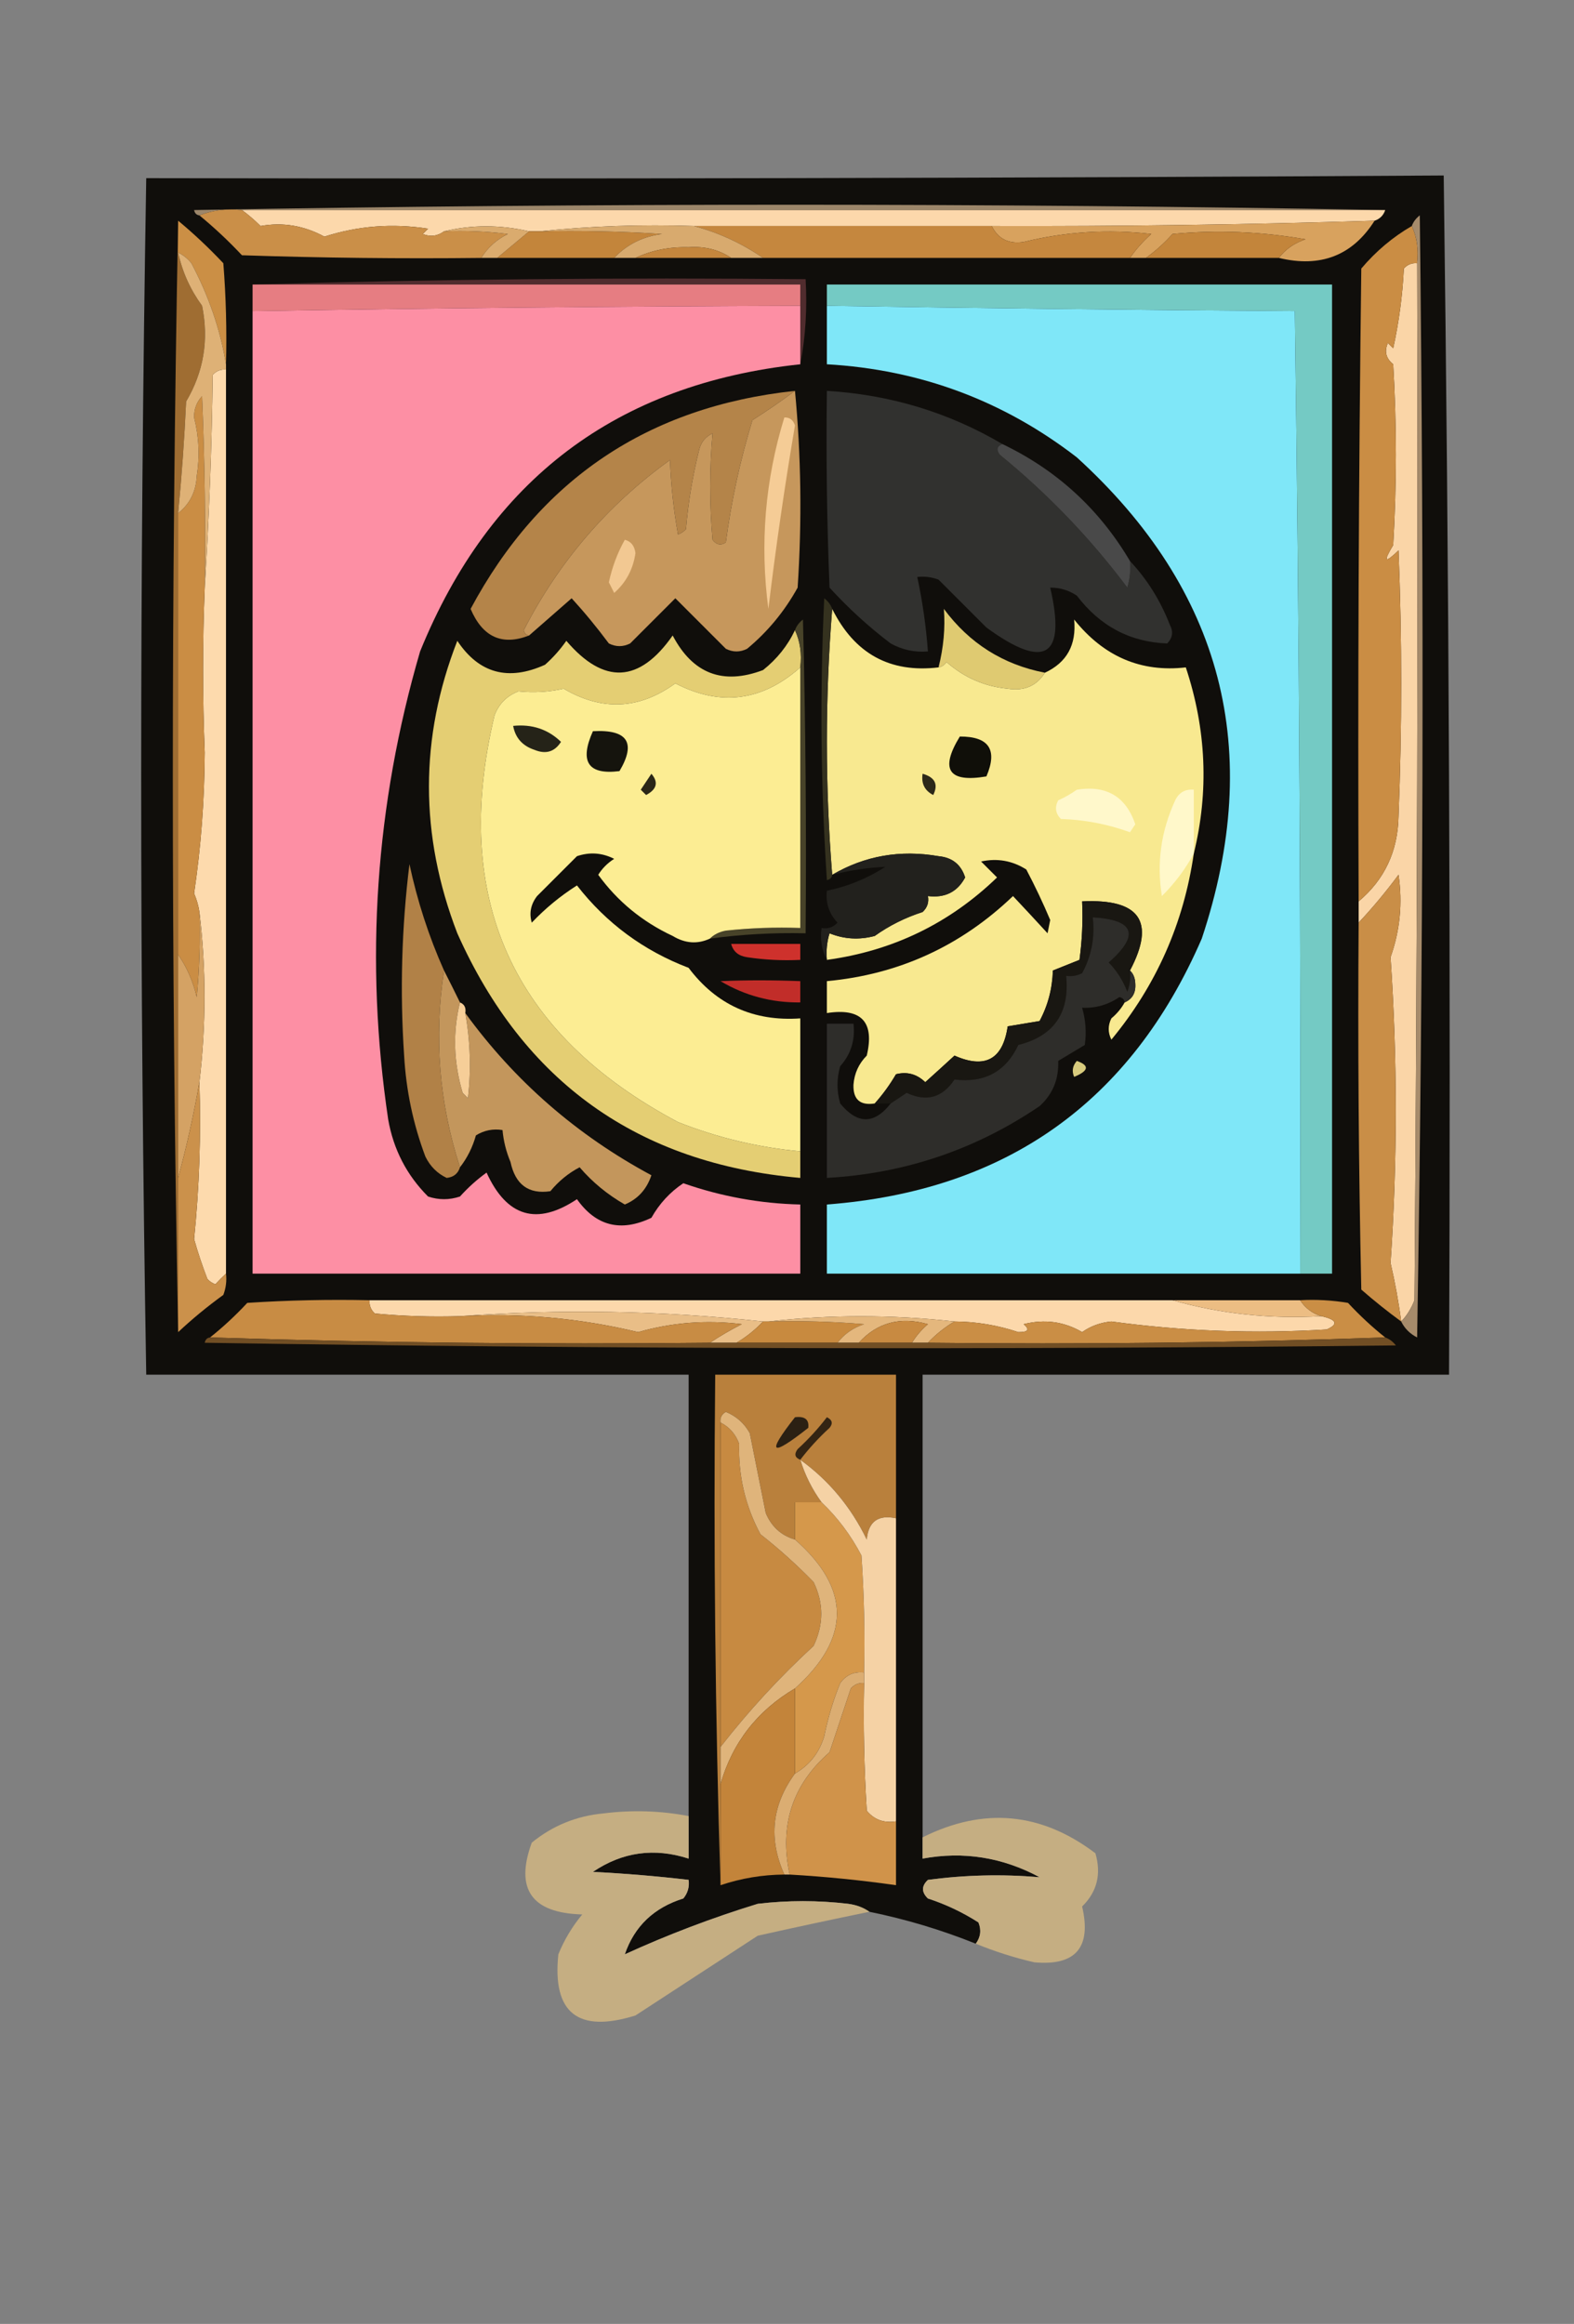 <?xml version="1.0" encoding="UTF-8"?>
<!DOCTYPE svg PUBLIC "-//W3C//DTD SVG 1.1//EN" "http://www.w3.org/Graphics/SVG/1.1/DTD/svg11.dtd">
<svg xmlns="http://www.w3.org/2000/svg" version="1.1" width="296px" height="437px" style="shape-rendering:geometricPrecision; text-rendering:geometricPrecision; image-rendering:optimizeQuality; fill-rule:evenodd; clip-rule:evenodd" xmlns:xlink="http://www.w3.org/1999/xlink">
<rect width="100%" height="100%" fill="#808080" stroke="none"/>
<g><path style="opacity:0.997" fill="#100e0b" d="M 173.5,345.5 C 173.5,346.833 173.5,348.167 173.5,349.5C 181.188,348.084 188.522,349.251 195.5,353C 188.475,352.402 181.475,352.569 174.5,353.5C 173.269,354.651 173.269,355.817 174.5,357C 177.864,358.099 181.03,359.599 184,361.5C 184.579,362.928 184.412,364.262 183.5,365.5C 177.028,362.899 170.362,360.899 163.5,359.5C 162.391,358.71 161.058,358.21 159.5,358C 153.833,357.333 148.167,357.333 142.5,358C 133.893,360.645 125.56,363.811 117.5,367.5C 119.302,362.229 122.968,358.729 128.5,357C 129.337,355.989 129.67,354.822 129.5,353.5C 123.533,352.802 117.533,352.302 111.5,352C 117.04,348.245 123.04,347.411 129.5,349.5C 129.5,346.833 129.5,344.167 129.5,341.5C 129.5,313.833 129.5,286.167 129.5,258.5C 95.5,258.5 61.5,258.5 27.5,258.5C 26.235,183.567 26.235,108.567 27.5,33.5C 108.888,33.658 190.221,33.491 271.5,33C 272.498,108.096 272.832,183.262 272.5,258.5C 239.5,258.5 206.5,258.5 173.5,258.5C 173.5,287.5 173.5,316.5 173.5,345.5 Z"/></g>
<g><path style="opacity:1" fill="#9c866a" d="M 260.5,39.5 C 188.833,39.5 117.167,39.5 45.5,39.5C 42.615,39.194 39.948,39.527 37.5,40.5C 36.957,40.44 36.624,40.107 36.5,39.5C 111.332,38.168 185.999,38.168 260.5,39.5 Z"/></g>
<g><path style="opacity:1" fill="#fcd8ab" d="M 45.5,39.5 C 117.167,39.5 188.833,39.5 260.5,39.5C 260.167,40.5 259.5,41.167 258.5,41.5C 234.507,42.243 210.507,42.577 186.5,42.5C 167.833,42.5 149.167,42.5 130.5,42.5C 120.652,42.173 110.986,42.506 101.5,43.5C 100.833,43.5 100.167,43.5 99.5,43.5C 94.036,42.243 88.703,42.243 83.5,43.5C 82.262,44.412 80.928,44.579 79.5,44C 79.833,43.667 80.167,43.333 80.5,43C 73.829,41.965 67.329,42.465 61,44.5C 57.161,42.416 53.161,41.749 49,42.5C 47.855,41.364 46.688,40.364 45.5,39.5 Z"/></g>
<g><path style="opacity:1" fill="#d8a25e" d="M 258.5,41.5 C 254.344,48.056 248.344,50.39 240.5,48.5C 241.749,46.864 243.416,45.697 245.5,45C 237.214,43.546 228.881,43.213 220.5,44C 218.937,45.736 217.27,47.236 215.5,48.5C 214.5,48.5 213.5,48.5 212.5,48.5C 213.625,46.871 214.959,45.371 216.5,44C 208.369,43.063 200.369,43.563 192.5,45.5C 189.692,45.922 187.692,44.922 186.5,42.5C 210.507,42.577 234.507,42.243 258.5,41.5 Z"/></g>
<g><path style="opacity:1" fill="#ca8f48" d="M 37.5,40.5 C 39.948,39.527 42.615,39.194 45.5,39.5C 46.688,40.364 47.855,41.364 49,42.5C 53.161,41.749 57.161,42.416 61,44.5C 67.329,42.465 73.829,41.965 80.5,43C 80.167,43.333 79.833,43.667 79.5,44C 80.928,44.579 82.262,44.412 83.5,43.5C 87.514,43.334 91.514,43.501 95.5,44C 93.382,45.049 91.716,46.549 90.5,48.5C 75.496,48.667 60.496,48.5 45.5,48C 42.964,45.295 40.297,42.795 37.5,40.5 Z"/></g>
<g><path style="opacity:1" fill="#c3853b" d="M 99.5,43.5 C 100.167,43.5 100.833,43.5 101.5,43.5C 109.174,43.334 116.841,43.5 124.5,44C 120.89,44.472 117.89,45.972 115.5,48.5C 108.167,48.5 100.833,48.5 93.5,48.5C 95.5,46.833 97.5,45.167 99.5,43.5 Z"/></g>
<g><path style="opacity:1" fill="#c5873e" d="M 130.5,42.5 C 149.167,42.5 167.833,42.5 186.5,42.5C 187.692,44.922 189.692,45.922 192.5,45.5C 200.369,43.563 208.369,43.063 216.5,44C 214.959,45.371 213.625,46.871 212.5,48.5C 189.5,48.5 166.5,48.5 143.5,48.5C 139.484,45.751 135.15,43.751 130.5,42.5 Z"/></g>
<g><path style="opacity:1" fill="#c3853b" d="M 240.5,48.5 C 232.167,48.5 223.833,48.5 215.5,48.5C 217.27,47.236 218.937,45.736 220.5,44C 228.881,43.213 237.214,43.546 245.5,45C 243.416,45.697 241.749,46.864 240.5,48.5 Z"/></g>
<g><path style="opacity:1" fill="#daab6e" d="M 83.5,43.5 C 88.703,42.243 94.036,42.243 99.5,43.5C 97.5,45.167 95.5,46.833 93.5,48.5C 92.5,48.5 91.5,48.5 90.5,48.5C 91.716,46.549 93.382,45.049 95.5,44C 91.514,43.501 87.514,43.334 83.5,43.5 Z"/></g>
<g><path style="opacity:1" fill="#d8aa6e" d="M 101.5,43.5 C 110.986,42.506 120.652,42.173 130.5,42.5C 135.15,43.751 139.484,45.751 143.5,48.5C 141.5,48.5 139.5,48.5 137.5,48.5C 135.193,46.953 132.527,46.286 129.5,46.5C 125.883,46.398 122.55,47.065 119.5,48.5C 118.167,48.5 116.833,48.5 115.5,48.5C 117.89,45.972 120.89,44.472 124.5,44C 116.841,43.5 109.174,43.334 101.5,43.5 Z"/></g>
<g><path style="opacity:1" fill="#c4863d" d="M 137.5,48.5 C 131.5,48.5 125.5,48.5 119.5,48.5C 122.55,47.065 125.883,46.398 129.5,46.5C 132.527,46.286 135.193,46.953 137.5,48.5 Z"/></g>
<g><path style="opacity:1" fill="#cb8f45" d="M 33.5,41.5 C 36.464,43.962 39.297,46.629 42,49.5C 42.499,55.825 42.666,62.158 42.5,68.5C 41.447,62.043 39.281,55.71 36,49.5C 35.292,48.62 34.458,47.953 33.5,47.5C 33.5,45.5 33.5,43.5 33.5,41.5 Z"/></g>
<g><path style="opacity:1" fill="#fad5a7" d="M 266.5,49.5 C 266.667,114.501 266.5,179.501 266,244.5C 265.392,246.066 264.558,247.4 263.5,248.5C 263.019,244.798 262.352,241.131 261.5,237.5C 262.803,218.361 262.803,199.194 261.5,180C 263.286,174.977 263.786,169.81 263,164.5C 260.636,167.69 258.136,170.69 255.5,173.5C 255.5,172.167 255.5,170.833 255.5,169.5C 260.378,165.404 262.878,160.071 263,153.5C 263.667,136.833 263.667,120.167 263,103.5C 260.412,106.001 260.078,105.668 262,102.5C 262.667,91.167 262.667,79.833 262,68.5C 260.635,67.407 260.301,66.074 261,64.5C 261.333,64.833 261.667,65.167 262,65.5C 263.085,60.563 263.752,55.563 264,50.5C 264.671,49.748 265.504,49.414 266.5,49.5 Z"/></g>
<g><path style="opacity:1" fill="#9f6d32" d="M 33.5,41.5 C 33.5,43.5 33.5,45.5 33.5,47.5C 34.28,51.127 35.78,54.46 38,57.5C 39.301,63.922 38.301,69.922 35,75.5C 34.675,82.525 34.175,89.525 33.5,96.5C 33.5,124.167 33.5,151.833 33.5,179.5C 33.5,193.5 33.5,207.5 33.5,221.5C 33.5,231.167 33.5,240.833 33.5,250.5C 32.167,180.833 32.167,111.167 33.5,41.5 Z"/></g>
<g><path style="opacity:1" fill="#ca8d44" d="M 265.5,42.5 C 266.468,44.607 266.802,46.941 266.5,49.5C 265.504,49.414 264.671,49.748 264,50.5C 263.752,55.563 263.085,60.563 262,65.5C 261.667,65.167 261.333,64.833 261,64.5C 260.301,66.074 260.635,67.407 262,68.5C 262.667,79.833 262.667,91.167 262,102.5C 260.078,105.668 260.412,106.001 263,103.5C 263.667,120.167 263.667,136.833 263,153.5C 262.878,160.071 260.378,165.404 255.5,169.5C 255.333,129.832 255.5,90.165 256,50.5C 258.747,47.246 261.914,44.58 265.5,42.5 Z"/></g>
<g><path style="opacity:1" fill="#512c2e" d="M 47.5,53.5 C 81.996,52.502 116.663,52.168 151.5,52.5C 151.821,58.026 151.488,63.359 150.5,68.5C 150.5,64.833 150.5,61.167 150.5,57.5C 150.5,56.167 150.5,54.833 150.5,53.5C 116.167,53.5 81.833,53.5 47.5,53.5 Z"/></g>
<g><path style="opacity:1" fill="#e67d82" d="M 47.5,53.5 C 81.833,53.5 116.167,53.5 150.5,53.5C 150.5,54.833 150.5,56.167 150.5,57.5C 116.164,57.608 81.831,57.941 47.5,58.5C 47.5,56.833 47.5,55.167 47.5,53.5 Z"/></g>
<g><path style="opacity:1" fill="#74cac4" d="M 244.5,239.5 C 244.668,179.163 244.334,118.829 243.5,58.5C 214.165,58.303 184.831,57.969 155.5,57.5C 155.5,56.167 155.5,54.833 155.5,53.5C 187.167,53.5 218.833,53.5 250.5,53.5C 250.5,115.5 250.5,177.5 250.5,239.5C 248.5,239.5 246.5,239.5 244.5,239.5 Z"/></g>
<g><path style="opacity:1" fill="#fd8fa4" d="M 150.5,57.5 C 150.5,61.167 150.5,64.833 150.5,68.5C 115.974,72.176 92.141,90.176 79,122.5C 70.573,151.381 68.573,180.714 73,210.5C 73.991,216.157 76.491,220.99 80.5,225C 82.5,225.667 84.5,225.667 86.5,225C 88.017,223.315 89.684,221.815 91.5,220.5C 95.311,228.85 100.978,230.517 108.5,225.5C 112.09,230.568 116.757,231.735 122.5,229C 124.005,226.33 126.005,224.164 128.5,222.5C 135.631,224.993 142.965,226.326 150.5,226.5C 150.5,230.833 150.5,235.167 150.5,239.5C 116.167,239.5 81.833,239.5 47.5,239.5C 47.5,179.167 47.5,118.833 47.5,58.5C 81.831,57.941 116.164,57.608 150.5,57.5 Z"/></g>
<g><path style="opacity:1" fill="#7fe7f8" d="M 155.5,57.5 C 184.831,57.969 214.165,58.303 243.5,58.5C 244.334,118.829 244.668,179.163 244.5,239.5C 214.833,239.5 185.167,239.5 155.5,239.5C 155.5,235.167 155.5,230.833 155.5,226.5C 189.161,223.938 212.661,207.272 226,176.5C 237.77,141.159 229.937,110.992 202.5,86C 188.69,75.339 173.023,69.506 155.5,68.5C 155.5,64.833 155.5,61.167 155.5,57.5 Z"/></g>
<g><path style="opacity:1" fill="#fddaad" d="M 42.5,69.5 C 42.5,126.167 42.5,182.833 42.5,239.5C 41.849,240.091 41.182,240.757 40.5,241.5C 39.914,241.291 39.414,240.957 39,240.5C 38.04,238.02 37.207,235.52 36.5,233C 37.486,223.25 37.819,213.416 37.5,203.5C 38.774,192.693 38.774,182.026 37.5,171.5C 37.322,170.305 36.989,169.138 36.5,168C 37.791,159.291 38.458,150.458 38.5,141.5C 38.083,131.065 38.083,120.732 38.5,110.5C 39.331,97.34 39.831,84.006 40,70.5C 40.671,69.748 41.504,69.414 42.5,69.5 Z"/></g>
<g><path style="opacity:1" fill="#b48449" d="M 149.5,73.5 C 146.924,75.421 144.257,77.255 141.5,79C 139.188,86.577 137.521,94.243 136.5,102C 135.551,102.617 134.718,102.451 134,101.5C 133.416,94.756 133.416,88.089 134,81.5C 132.701,82.09 131.868,83.09 131.5,84.5C 130.259,89.431 129.425,94.431 129,99.5C 128.586,99.957 128.086,100.291 127.5,100.5C 126.672,95.868 126.172,91.202 126,86.5C 114.271,94.955 105.104,105.622 98.5,118.5C 98.624,119.107 98.957,119.44 99.5,119.5C 94.424,121.47 90.757,119.803 88.5,114.5C 101.563,90.117 121.897,76.45 149.5,73.5 Z"/></g>
<g><path style="opacity:1" fill="#c6975c" d="M 149.5,73.5 C 150.66,85.66 150.827,97.993 150,110.5C 147.528,114.966 144.362,118.799 140.5,122C 139.167,122.667 137.833,122.667 136.5,122C 133.294,118.794 130.127,115.627 127,112.5C 124.233,115.267 121.4,118.1 118.5,121C 117.167,121.667 115.833,121.667 114.5,121C 112.265,117.995 109.932,115.162 107.5,112.5C 104.821,114.848 102.154,117.181 99.5,119.5C 98.957,119.44 98.624,119.107 98.5,118.5C 105.104,105.622 114.271,94.955 126,86.5C 126.172,91.202 126.672,95.868 127.5,100.5C 128.086,100.291 128.586,99.957 129,99.5C 129.425,94.431 130.259,89.431 131.5,84.5C 131.868,83.09 132.701,82.09 134,81.5C 133.416,88.089 133.416,94.756 134,101.5C 134.718,102.451 135.551,102.617 136.5,102C 137.521,94.243 139.188,86.577 141.5,79C 144.257,77.255 146.924,75.421 149.5,73.5 Z"/></g>
<g><path style="opacity:1" fill="#31312f" d="M 188.5,83.5 C 187.475,83.897 187.308,84.563 188,85.5C 197.038,92.87 205.038,101.204 212,110.5C 212.494,108.866 212.66,107.199 212.5,105.5C 215.726,108.93 218.226,112.93 220,117.5C 220.684,118.784 220.517,119.951 219.5,121C 212.525,120.739 206.858,117.739 202.5,112C 200.975,110.991 199.308,110.491 197.5,110.5C 200.53,123.557 196.53,126.057 185.5,118C 182.5,115 179.5,112 176.5,109C 175.207,108.51 173.873,108.343 172.5,108.5C 173.487,113.117 174.154,117.784 174.5,122.5C 172.011,122.702 169.677,122.202 167.5,121C 163.367,117.869 159.534,114.369 156,110.5C 155.5,98.171 155.333,85.838 155.5,73.5C 167.403,74.22 178.403,77.554 188.5,83.5 Z"/></g>
<g><path style="opacity:1" fill="#494949" d="M 188.5,83.5 C 198.729,88.395 206.729,95.728 212.5,105.5C 212.66,107.199 212.494,108.866 212,110.5C 205.038,101.204 197.038,92.87 188,85.5C 187.308,84.563 187.475,83.897 188.5,83.5 Z"/></g>
<g><path style="opacity:1" fill="#ca8d44" d="M 38.5,110.5 C 38.083,120.732 38.083,131.065 38.5,141.5C 38.458,150.458 37.791,159.291 36.5,168C 36.989,169.138 37.322,170.305 37.5,171.5C 37.666,176.844 37.499,182.177 37,187.5C 36.295,184.524 35.129,181.858 33.5,179.5C 33.5,151.833 33.5,124.167 33.5,96.5C 35.694,94.779 36.861,92.445 37,89.5C 37.581,85.811 37.415,82.144 36.5,78.5C 36.477,76.933 36.977,75.6 38,74.5C 38.5,86.495 38.666,98.495 38.5,110.5 Z"/></g>
<g><path style="opacity:1" fill="#f5cc96" d="M 147.5,78.5 C 148.497,78.47 149.164,78.97 149.5,80C 147.555,91.448 145.888,102.948 144.5,114.5C 142.877,102.283 143.877,90.283 147.5,78.5 Z"/></g>
<g><path style="opacity:1" fill="#deb176" d="M 33.5,47.5 C 34.458,47.953 35.292,48.62 36,49.5C 39.281,55.71 41.447,62.043 42.5,68.5C 42.5,68.833 42.5,69.167 42.5,69.5C 41.504,69.414 40.671,69.748 40,70.5C 39.831,84.006 39.331,97.34 38.5,110.5C 38.666,98.495 38.5,86.495 38,74.5C 36.977,75.6 36.477,76.933 36.5,78.5C 37.415,82.144 37.581,85.811 37,89.5C 36.861,92.445 35.694,94.779 33.5,96.5C 34.175,89.525 34.675,82.525 35,75.5C 38.301,69.922 39.301,63.922 38,57.5C 35.78,54.46 34.28,51.127 33.5,47.5 Z"/></g>
<g><path style="opacity:1" fill="#f2c892" d="M 117.5,101.5 C 118.649,101.791 119.316,102.624 119.5,104C 119.069,107.031 117.736,109.531 115.5,111.5C 115.167,110.833 114.833,110.167 114.5,109.5C 115.122,106.626 116.122,103.96 117.5,101.5 Z"/></g>
<g><path style="opacity:1" fill="#a68b6b" d="M 263.5,248.5 C 264.558,247.4 265.392,246.066 266,244.5C 266.5,179.501 266.667,114.501 266.5,49.5C 266.802,46.941 266.468,44.607 265.5,42.5C 265.783,41.711 266.283,41.044 267,40.5C 267.833,110.836 267.667,181.169 266.5,251.5C 265.145,250.812 264.145,249.812 263.5,248.5 Z"/></g>
<g><path style="opacity:1" fill="#dfca71" d="M 196.5,126.5 C 194.944,128.988 192.611,129.988 189.5,129.5C 185.186,129.097 181.353,127.43 178,124.5C 177.617,125.056 177.117,125.389 176.5,125.5C 177.446,121.723 177.78,118.056 177.5,114.5C 182.304,120.98 188.638,124.98 196.5,126.5 Z"/></g>
<g><path style="opacity:1" fill="#e4ce73" d="M 149.5,118.5 C 150.468,120.607 150.802,122.941 150.5,125.5C 143.303,131.879 135.47,132.879 127,128.5C 120.229,133.418 113.229,133.752 106,129.5C 103.21,130.132 100.377,130.298 97.5,130C 95.333,130.833 93.833,132.333 93,134.5C 84.797,168.925 96.297,194.425 127.5,211C 134.914,213.937 142.581,215.77 150.5,216.5C 150.5,218.167 150.5,219.833 150.5,221.5C 119.983,218.817 98.483,203.483 86,175.5C 78.889,157.055 78.889,138.722 86,120.5C 90.073,126.63 95.573,128.13 102.5,125C 104.019,123.649 105.352,122.149 106.5,120.5C 113.572,128.784 120.239,128.45 126.5,119.5C 130.279,126.697 135.945,128.863 143.5,126C 146.107,123.934 148.107,121.434 149.5,118.5 Z"/></g>
<g><path style="opacity:1" fill="#f8e990" d="M 156.5,114.5 C 160.692,122.925 167.358,126.592 176.5,125.5C 177.117,125.389 177.617,125.056 178,124.5C 181.353,127.43 185.186,129.097 189.5,129.5C 192.611,129.988 194.944,128.988 196.5,126.5C 200.629,124.586 202.463,121.252 202,116.5C 207.57,123.467 214.57,126.467 223,125.5C 226.864,137.172 227.364,148.839 224.5,160.5C 222.604,173.625 217.437,185.291 209,195.5C 208.333,194.167 208.333,192.833 209,191.5C 210.045,190.627 210.878,189.627 211.5,188.5C 212.947,187.866 213.613,186.699 213.5,185C 213.472,183.93 213.139,183.097 212.5,182.5C 217.355,173.304 214.355,168.971 203.5,169.5C 203.665,173.182 203.499,176.848 203,180.5C 201.333,181.167 199.667,181.833 198,182.5C 197.9,185.903 197.066,189.07 195.5,192C 193.5,192.333 191.5,192.667 189.5,193C 188.598,199.217 185.264,201.05 179.5,198.5C 177.663,200.187 175.83,201.854 174,203.5C 172.418,201.971 170.585,201.471 168.5,202C 167.335,203.992 166.002,205.825 164.5,207.5C 161.757,207.923 160.424,206.756 160.5,204C 160.658,201.851 161.492,200.017 163,198.5C 164.5,192.165 162,189.499 155.5,190.5C 155.5,188.5 155.5,186.5 155.5,184.5C 169.013,183.244 180.68,177.911 190.5,168.5C 192.657,170.792 194.824,173.125 197,175.5C 197.167,174.667 197.333,173.833 197.5,173C 196.143,169.785 194.643,166.619 193,163.5C 190.367,161.84 187.534,161.34 184.5,162C 185.5,163 186.5,164 187.5,165C 178.551,173.641 167.884,178.808 155.5,180.5C 155.34,178.801 155.506,177.134 156,175.5C 158.737,176.61 161.571,176.777 164.5,176C 167.22,174.058 170.22,172.558 173.5,171.5C 174.386,170.675 174.719,169.675 174.5,168.5C 177.712,168.894 180.046,167.728 181.5,165C 180.739,162.575 179.072,161.242 176.5,161C 169.29,159.752 162.623,160.919 156.5,164.5C 155.167,147.833 155.167,131.167 156.5,114.5 Z"/></g>
<g><path style="opacity:1" fill="#484329" d="M 133.5,176.5 C 134.263,175.732 135.263,175.232 136.5,175C 141.155,174.501 145.821,174.334 150.5,174.5C 150.5,158.167 150.5,141.833 150.5,125.5C 150.802,122.941 150.468,120.607 149.5,118.5C 149.783,117.711 150.283,117.044 151,116.5C 151.5,136.164 151.667,155.831 151.5,175.5C 145.464,175.36 139.464,175.693 133.5,176.5 Z"/></g>
<g><path style="opacity:1" fill="#fced93" d="M 150.5,125.5 C 150.5,141.833 150.5,158.167 150.5,174.5C 145.821,174.334 141.155,174.501 136.5,175C 135.263,175.232 134.263,175.732 133.5,176.5C 131.177,177.582 128.843,177.415 126.5,176C 120.794,173.329 116.127,169.496 112.5,164.5C 113.263,163.281 114.263,162.281 115.5,161.5C 113.235,160.353 110.902,160.186 108.5,161C 106,163.5 103.5,166 101,168.5C 99.813,170.044 99.48,171.711 100,173.5C 102.557,170.808 105.391,168.475 108.5,166.5C 114.034,173.606 121.034,178.772 129.5,182C 134.73,188.946 141.73,192.113 150.5,191.5C 150.5,199.833 150.5,208.167 150.5,216.5C 142.581,215.77 134.914,213.937 127.5,211C 96.297,194.425 84.797,168.925 93,134.5C 93.833,132.333 95.333,130.833 97.5,130C 100.377,130.298 103.21,130.132 106,129.5C 113.229,133.752 120.229,133.418 127,128.5C 135.47,132.879 143.303,131.879 150.5,125.5 Z"/></g>
<g><path style="opacity:1" fill="#35321f" d="M 156.5,114.5 C 155.167,131.167 155.167,147.833 156.5,164.5C 156.44,165.043 156.107,165.376 155.5,165.5C 154.334,147.843 154.167,130.176 155,112.5C 155.717,113.044 156.217,113.711 156.5,114.5 Z"/></g>
<g><path style="opacity:1" fill="#252318" d="M 96.5,136.5 C 100.05,136.133 103.05,137.133 105.5,139.5C 104.307,141.384 102.641,141.884 100.5,141C 98.249,140.252 96.916,138.752 96.5,136.5 Z"/></g>
<g><path style="opacity:1" fill="#15140d" d="M 111.5,137.5 C 118.004,137.138 119.671,139.638 116.5,145C 110.593,145.746 108.927,143.246 111.5,137.5 Z"/></g>
<g><path style="opacity:1" fill="#100f09" d="M 180.5,138.5 C 185.984,138.481 187.65,140.981 185.5,146C 178.369,147.211 176.702,144.711 180.5,138.5 Z"/></g>
<g><path style="opacity:1" fill="#2a2617" d="M 122.5,145.5 C 123.867,147.093 123.534,148.426 121.5,149.5C 121.167,149.167 120.833,148.833 120.5,148.5C 121.193,147.482 121.859,146.482 122.5,145.5 Z"/></g>
<g><path style="opacity:1" fill="#2c2819" d="M 173.5,145.5 C 175.832,146.162 176.499,147.495 175.5,149.5C 173.889,148.68 173.222,147.346 173.5,145.5 Z"/></g>
<g><path style="opacity:1" fill="#fff8cb" d="M 202.5,148.5 C 208.059,147.608 211.726,149.775 213.5,155C 213.167,155.5 212.833,156 212.5,156.5C 208.318,154.978 203.985,154.145 199.5,154C 198.483,152.951 198.316,151.784 199,150.5C 200.302,149.915 201.469,149.249 202.5,148.5 Z"/></g>
<g><path style="opacity:1" fill="#fff8ca" d="M 224.5,160.5 C 222.941,163.407 220.941,166.074 218.5,168.5C 217.493,162.316 218.326,156.316 221,150.5C 221.71,149.027 222.876,148.36 224.5,148.5C 224.5,152.5 224.5,156.5 224.5,160.5 Z"/></g>
<g><path style="opacity:1" fill="#b18147" d="M 83.5,182.5 C 81.583,195.076 82.583,207.409 86.5,219.5C 86.134,220.695 85.301,221.361 84,221.5C 82.233,220.66 80.899,219.327 80,217.5C 77.703,211.393 76.37,205.059 76,198.5C 75.192,186.465 75.525,174.465 77,162.5C 78.477,169.429 80.643,176.095 83.5,182.5 Z"/></g>
<g><path style="opacity:1" fill="#22211d" d="M 155.5,180.5 C 154.539,178.735 154.205,176.735 154.5,174.5C 155.675,174.719 156.675,174.386 157.5,173.5C 155.914,171.827 155.247,169.827 155.5,167.5C 159.446,166.685 163.113,165.185 166.5,163C 163.16,163.155 159.826,163.655 156.5,164.5C 162.623,160.919 169.29,159.752 176.5,161C 179.072,161.242 180.739,162.575 181.5,165C 180.046,167.728 177.712,168.894 174.5,168.5C 174.719,169.675 174.386,170.675 173.5,171.5C 170.22,172.558 167.22,174.058 164.5,176C 161.571,176.777 158.737,176.61 156,175.5C 155.506,177.134 155.34,178.801 155.5,180.5 Z"/></g>
<g><path style="opacity:1" fill="#ce312c" d="M 137.5,177.5 C 141.833,177.5 146.167,177.5 150.5,177.5C 150.5,178.5 150.5,179.5 150.5,180.5C 147.15,180.665 143.817,180.498 140.5,180C 138.881,179.764 137.881,178.931 137.5,177.5 Z"/></g>
<g><path style="opacity:1" fill="#c12d29" d="M 135.5,184.5 C 140.276,184.296 145.276,184.296 150.5,184.5C 150.5,185.833 150.5,187.167 150.5,188.5C 145.096,188.566 140.096,187.233 135.5,184.5 Z"/></g>
<g><path style="opacity:1" fill="#191712" d="M 212.5,182.5 C 212.657,183.873 212.49,185.207 212,186.5C 211.184,184.375 210.017,182.541 208.5,181C 214.379,175.805 213.379,172.972 205.5,172.5C 205.929,176.257 205.263,179.757 203.5,183C 202.552,183.483 201.552,183.649 200.5,183.5C 201.181,190.493 198.181,194.827 191.5,196.5C 189.149,201.512 185.149,203.678 179.5,203C 177.213,206.424 174.213,207.257 170.5,205.5C 169.482,206.193 168.482,206.859 167.5,207.5C 166.5,207.5 165.5,207.5 164.5,207.5C 166.002,205.825 167.335,203.992 168.5,202C 170.585,201.471 172.418,201.971 174,203.5C 175.83,201.854 177.663,200.187 179.5,198.5C 185.264,201.05 188.598,199.217 189.5,193C 191.5,192.667 193.5,192.333 195.5,192C 197.066,189.07 197.9,185.903 198,182.5C 199.667,181.833 201.333,181.167 203,180.5C 203.499,176.848 203.665,173.182 203.5,169.5C 214.355,168.971 217.355,173.304 212.5,182.5 Z"/></g>
<g><path style="opacity:1" fill="#c3965c" d="M 83.5,182.5 C 84.529,184.517 85.529,186.517 86.5,188.5C 85.13,194.072 85.297,199.739 87,205.5C 87.333,205.833 87.667,206.167 88,206.5C 88.609,201.139 88.442,195.805 87.5,190.5C 96.796,203.29 108.463,213.457 122.5,221C 121.614,223.647 119.948,225.48 117.5,226.5C 114.247,224.643 111.414,222.31 109,219.5C 106.888,220.608 105.054,222.108 103.5,224C 99.412,224.604 96.912,222.77 96,218.5C 95.187,216.564 94.687,214.564 94.5,212.5C 92.712,212.215 91.045,212.548 89.5,213.5C 88.871,215.741 87.871,217.741 86.5,219.5C 82.583,207.409 81.583,195.076 83.5,182.5 Z"/></g>
<g><path style="opacity:1" fill="#f6ce98" d="M 86.5,188.5 C 87.338,188.842 87.672,189.508 87.5,190.5C 88.442,195.805 88.609,201.139 88,206.5C 87.667,206.167 87.333,205.833 87,205.5C 85.297,199.739 85.13,194.072 86.5,188.5 Z"/></g>
<g><path style="opacity:1" fill="#2e2d2a" d="M 212.5,182.5 C 213.139,183.097 213.472,183.93 213.5,185C 213.613,186.699 212.947,187.866 211.5,188.5C 211.44,187.957 211.107,187.624 210.5,187.5C 208.382,188.946 206.049,189.613 203.5,189.5C 204.167,191.819 204.334,194.153 204,196.5C 202.333,197.5 200.667,198.5 199,199.5C 199.135,202.938 197.968,205.772 195.5,208C 183.462,216.18 170.129,220.68 155.5,221.5C 155.5,211.833 155.5,202.167 155.5,192.5C 157.167,192.5 158.833,192.5 160.5,192.5C 160.856,195.564 160.023,198.231 158,200.5C 157.333,202.833 157.333,205.167 158,207.5C 161.245,211.458 164.412,211.458 167.5,207.5C 168.482,206.859 169.482,206.193 170.5,205.5C 174.213,207.257 177.213,206.424 179.5,203C 185.149,203.678 189.149,201.512 191.5,196.5C 198.181,194.827 201.181,190.493 200.5,183.5C 201.552,183.649 202.552,183.483 203.5,183C 205.263,179.757 205.929,176.257 205.5,172.5C 213.379,172.972 214.379,175.805 208.5,181C 210.017,182.541 211.184,184.375 212,186.5C 212.49,185.207 212.657,183.873 212.5,182.5 Z"/></g>
<g><path style="opacity:1" fill="#d8cb7d" d="M 202.5,199.5 C 204.934,200.354 204.767,201.354 202,202.5C 201.53,201.423 201.697,200.423 202.5,199.5 Z"/></g>
<g><path style="opacity:1" fill="#d4a264" d="M 37.5,171.5 C 38.774,182.026 38.774,192.693 37.5,203.5C 36.444,209.558 35.111,215.558 33.5,221.5C 33.5,207.5 33.5,193.5 33.5,179.5C 35.129,181.858 36.295,184.524 37,187.5C 37.499,182.177 37.666,176.844 37.5,171.5 Z"/></g>
<g><path style="opacity:1" fill="#cb914b" d="M 37.5,203.5 C 37.819,213.416 37.486,223.25 36.5,233C 37.207,235.52 38.04,238.02 39,240.5C 39.414,240.957 39.914,241.291 40.5,241.5C 41.182,240.757 41.849,240.091 42.5,239.5C 42.657,240.873 42.49,242.207 42,243.5C 39.002,245.668 36.169,248.001 33.5,250.5C 33.5,240.833 33.5,231.167 33.5,221.5C 35.111,215.558 36.444,209.558 37.5,203.5 Z"/></g>
<g><path style="opacity:1" fill="#c98e47" d="M 263.5,248.5 C 260.939,246.629 258.439,244.629 256,242.5C 255.5,219.502 255.333,196.502 255.5,173.5C 258.136,170.69 260.636,167.69 263,164.5C 263.786,169.81 263.286,174.977 261.5,180C 262.803,199.194 262.803,218.361 261.5,237.5C 262.352,241.131 263.019,244.798 263.5,248.5 Z"/></g>
<g><path style="opacity:1" fill="#fcd8ab" d="M 69.5,244.5 C 119.833,244.5 170.167,244.5 220.5,244.5C 229.486,247.057 238.819,248.057 248.5,247.5C 251.408,248.159 251.742,248.993 249.5,250C 235.951,250.832 222.451,250.332 209,248.5C 206.95,248.691 205.117,249.358 203.5,250.5C 200.111,248.51 196.444,248.01 192.5,249C 193.706,250.018 193.373,250.518 191.5,250.5C 187.6,249.191 183.6,248.524 179.5,248.5C 167.705,247.199 156.039,247.199 144.5,248.5C 144.167,248.5 143.833,248.5 143.5,248.5C 124.397,246.446 105.397,246.113 86.5,247.5C 81.156,247.666 75.823,247.499 70.5,247C 69.748,246.329 69.414,245.496 69.5,244.5 Z"/></g>
<g><path style="opacity:1" fill="#e9be87" d="M 86.5,247.5 C 105.397,246.113 124.397,246.446 143.5,248.5C 142.016,250.074 140.349,251.407 138.5,252.5C 136.833,252.5 135.167,252.5 133.5,252.5C 135.382,251.249 137.382,250.082 139.5,249C 132.89,248.175 126.39,248.675 120,250.5C 109.006,247.855 97.839,246.855 86.5,247.5 Z"/></g>
<g><path style="opacity:1" fill="#ecbd83" d="M 220.5,244.5 C 228.5,244.5 236.5,244.5 244.5,244.5C 245.448,245.978 246.781,246.978 248.5,247.5C 238.819,248.057 229.486,247.057 220.5,244.5 Z"/></g>
<g><path style="opacity:1" fill="#c88c44" d="M 69.5,244.5 C 69.414,245.496 69.748,246.329 70.5,247C 75.823,247.499 81.156,247.666 86.5,247.5C 97.839,246.855 109.006,247.855 120,250.5C 126.39,248.675 132.89,248.175 139.5,249C 137.382,250.082 135.382,251.249 133.5,252.5C 101.996,252.832 70.662,252.498 39.5,251.5C 41.964,249.539 44.297,247.372 46.5,245C 54.159,244.5 61.826,244.334 69.5,244.5 Z"/></g>
<g><path style="opacity:1" fill="#c88a3f" d="M 143.5,248.5 C 143.833,248.5 144.167,248.5 144.5,248.5C 150.509,248.334 156.509,248.501 162.5,249C 160.416,249.697 158.749,250.864 157.5,252.5C 151.167,252.5 144.833,252.5 138.5,252.5C 140.349,251.407 142.016,250.074 143.5,248.5 Z"/></g>
<g><path style="opacity:1" fill="#e4b77d" d="M 144.5,248.5 C 156.039,247.199 167.705,247.199 179.5,248.5C 177.651,249.593 175.984,250.926 174.5,252.5C 173.5,252.5 172.5,252.5 171.5,252.5C 172.29,251.206 173.29,250.039 174.5,249C 169.284,247.539 164.95,248.705 161.5,252.5C 160.167,252.5 158.833,252.5 157.5,252.5C 158.749,250.864 160.416,249.697 162.5,249C 156.509,248.501 150.509,248.334 144.5,248.5 Z"/></g>
<g><path style="opacity:1" fill="#c88a41" d="M 171.5,252.5 C 168.167,252.5 164.833,252.5 161.5,252.5C 164.95,248.705 169.284,247.539 174.5,249C 173.29,250.039 172.29,251.206 171.5,252.5 Z"/></g>
<g><path style="opacity:1" fill="#ca8e45" d="M 244.5,244.5 C 247.518,244.335 250.518,244.502 253.5,245C 255.703,247.372 258.037,249.539 260.5,251.5C 232.005,252.498 203.338,252.831 174.5,252.5C 175.984,250.926 177.651,249.593 179.5,248.5C 183.6,248.524 187.6,249.191 191.5,250.5C 193.373,250.518 193.706,250.018 192.5,249C 196.444,248.01 200.111,248.51 203.5,250.5C 205.117,249.358 206.95,248.691 209,248.5C 222.451,250.332 235.951,250.832 249.5,250C 251.742,248.993 251.408,248.159 248.5,247.5C 246.781,246.978 245.448,245.978 244.5,244.5 Z"/></g>
<g><path style="opacity:1" fill="#714e24" d="M 39.5,251.5 C 70.662,252.498 101.996,252.832 133.5,252.5C 135.167,252.5 136.833,252.5 138.5,252.5C 144.833,252.5 151.167,252.5 157.5,252.5C 158.833,252.5 160.167,252.5 161.5,252.5C 164.833,252.5 168.167,252.5 171.5,252.5C 172.5,252.5 173.5,252.5 174.5,252.5C 203.338,252.831 232.005,252.498 260.5,251.5C 261.289,251.783 261.956,252.283 262.5,253C 187.831,253.833 113.164,253.667 38.5,252.5C 38.624,251.893 38.957,251.56 39.5,251.5 Z"/></g>
<g><path style="opacity:1" fill="#b9803c" d="M 168.5,285.5 C 165.14,284.79 163.307,286.124 163,289.5C 160.015,283.363 155.849,278.363 150.5,274.5C 151.382,277.385 152.716,280.052 154.5,282.5C 152.833,282.5 151.167,282.5 149.5,282.5C 149.5,284.833 149.5,287.167 149.5,289.5C 146.909,288.746 145.076,287.079 144,284.5C 143,279.5 142,274.5 141,269.5C 139.972,267.639 138.472,266.305 136.5,265.5C 135.702,265.957 135.369,266.624 135.5,267.5C 135.5,287.833 135.5,308.167 135.5,328.5C 135.5,330.833 135.5,333.167 135.5,335.5C 135.5,341.833 135.5,348.167 135.5,354.5C 134.502,322.671 134.168,290.671 134.5,258.5C 145.833,258.5 157.167,258.5 168.5,258.5C 168.5,267.5 168.5,276.5 168.5,285.5 Z"/></g>
<g><path style="opacity:1" fill="#c78a41" d="M 135.5,267.5 C 137.173,268.343 138.34,269.676 139,271.5C 138.835,277.543 140.168,283.209 143,288.5C 146.522,291.266 149.855,294.266 153,297.5C 154.913,301.471 154.913,305.471 153,309.5C 146.621,315.377 140.787,321.711 135.5,328.5C 135.5,308.167 135.5,287.833 135.5,267.5 Z"/></g>
<g><path style="opacity:1" fill="#2b2013" d="M 149.5,266.5 C 151.355,266.272 152.188,266.939 152,268.5C 144.904,274.091 144.071,273.424 149.5,266.5 Z"/></g>
<g><path style="opacity:1" fill="#332413" d="M 150.5,274.5 C 149.475,274.103 149.308,273.437 150,272.5C 152.046,270.624 153.879,268.624 155.5,266.5C 156.521,267.002 156.688,267.668 156,268.5C 153.96,270.37 152.127,272.37 150.5,274.5 Z"/></g>
<g><path style="opacity:1" fill="#d5984b" d="M 154.5,282.5 C 157.521,285.366 160.021,288.7 162,292.5C 162.5,299.826 162.666,307.159 162.5,314.5C 160.61,314.297 159.11,314.963 158,316.5C 156.692,319.73 155.692,323.064 155,326.5C 154.065,329.595 152.231,331.929 149.5,333.5C 149.5,328.167 149.5,322.833 149.5,317.5C 160.022,308.057 160.022,298.724 149.5,289.5C 149.5,287.167 149.5,284.833 149.5,282.5C 151.167,282.5 152.833,282.5 154.5,282.5 Z"/></g>
<g><path style="opacity:1" fill="#f5d2a5" d="M 150.5,274.5 C 155.849,278.363 160.015,283.363 163,289.5C 163.307,286.124 165.14,284.79 168.5,285.5C 168.5,304.5 168.5,323.5 168.5,342.5C 166.234,342.859 164.401,342.192 163,340.5C 162.5,332.507 162.334,324.507 162.5,316.5C 162.5,315.833 162.5,315.167 162.5,314.5C 162.666,307.159 162.5,299.826 162,292.5C 160.021,288.7 157.521,285.366 154.5,282.5C 152.716,280.052 151.382,277.385 150.5,274.5 Z"/></g>
<g><path style="opacity:1" fill="#dfb47b" d="M 149.5,289.5 C 160.022,298.724 160.022,308.057 149.5,317.5C 142.418,321.685 137.751,327.685 135.5,335.5C 135.5,333.167 135.5,330.833 135.5,328.5C 140.787,321.711 146.621,315.377 153,309.5C 154.913,305.471 154.913,301.471 153,297.5C 149.855,294.266 146.522,291.266 143,288.5C 140.168,283.209 138.835,277.543 139,271.5C 138.34,269.676 137.173,268.343 135.5,267.5C 135.369,266.624 135.702,265.957 136.5,265.5C 138.472,266.305 139.972,267.639 141,269.5C 142,274.5 143,279.5 144,284.5C 145.076,287.079 146.909,288.746 149.5,289.5 Z"/></g>
<g><path style="opacity:1" fill="#d0934a" d="M 162.5,316.5 C 162.334,324.507 162.5,332.507 163,340.5C 164.401,342.192 166.234,342.859 168.5,342.5C 168.5,346.5 168.5,350.5 168.5,354.5C 161.864,353.552 155.197,352.885 148.5,352.5C 146.517,343.244 149.017,335.577 156,329.5C 157.335,325.489 158.669,321.489 160,317.5C 160.671,316.748 161.504,316.414 162.5,316.5 Z"/></g>
<g><path style="opacity:1" fill="#c3843a" d="M 149.5,317.5 C 149.5,322.833 149.5,328.167 149.5,333.5C 145.135,339.425 144.468,345.758 147.5,352.5C 143.382,352.53 139.382,353.197 135.5,354.5C 135.5,348.167 135.5,341.833 135.5,335.5C 137.751,327.685 142.418,321.685 149.5,317.5 Z"/></g>
<g><path style="opacity:1" fill="#dbad72" d="M 162.5,314.5 C 162.5,315.167 162.5,315.833 162.5,316.5C 161.504,316.414 160.671,316.748 160,317.5C 158.669,321.489 157.335,325.489 156,329.5C 149.017,335.577 146.517,343.244 148.5,352.5C 148.167,352.5 147.833,352.5 147.5,352.5C 144.468,345.758 145.135,339.425 149.5,333.5C 152.231,331.929 154.065,329.595 155,326.5C 155.692,323.064 156.692,319.73 158,316.5C 159.11,314.963 160.61,314.297 162.5,314.5 Z"/></g>
<g><path style="opacity:1" fill="#c5ae82" d="M 129.5,341.5 C 129.5,344.167 129.5,346.833 129.5,349.5C 123.04,347.411 117.04,348.245 111.5,352C 117.533,352.302 123.533,352.802 129.5,353.5C 129.67,354.822 129.337,355.989 128.5,357C 122.968,358.729 119.302,362.229 117.5,367.5C 125.56,363.811 133.893,360.645 142.5,358C 148.167,357.333 153.833,357.333 159.5,358C 161.058,358.21 162.391,358.71 163.5,359.5C 156.493,360.935 149.493,362.435 142.5,364C 134.833,369 127.167,374 119.5,379C 108.682,382.365 103.848,378.531 105,367.5C 106.123,364.751 107.623,362.251 109.5,360C 99.972,359.747 96.805,355.247 100,346.5C 103.914,343.305 108.414,341.471 113.5,341C 118.871,340.324 124.204,340.491 129.5,341.5 Z"/></g>
<g><path style="opacity:1" fill="#c5ae82" d="M 183.5,365.5 C 184.412,364.262 184.579,362.928 184,361.5C 181.03,359.599 177.864,358.099 174.5,357C 173.269,355.817 173.269,354.651 174.5,353.5C 181.475,352.569 188.475,352.402 195.5,353C 188.522,349.251 181.188,348.084 173.5,349.5C 173.5,348.167 173.5,346.833 173.5,345.5C 184.969,339.774 195.803,340.774 206,348.5C 207.138,352.43 206.305,355.764 203.5,358.5C 205.293,366.203 202.293,369.703 194.5,369C 190.712,368.126 187.046,366.959 183.5,365.5 Z"/></g>
</svg>

